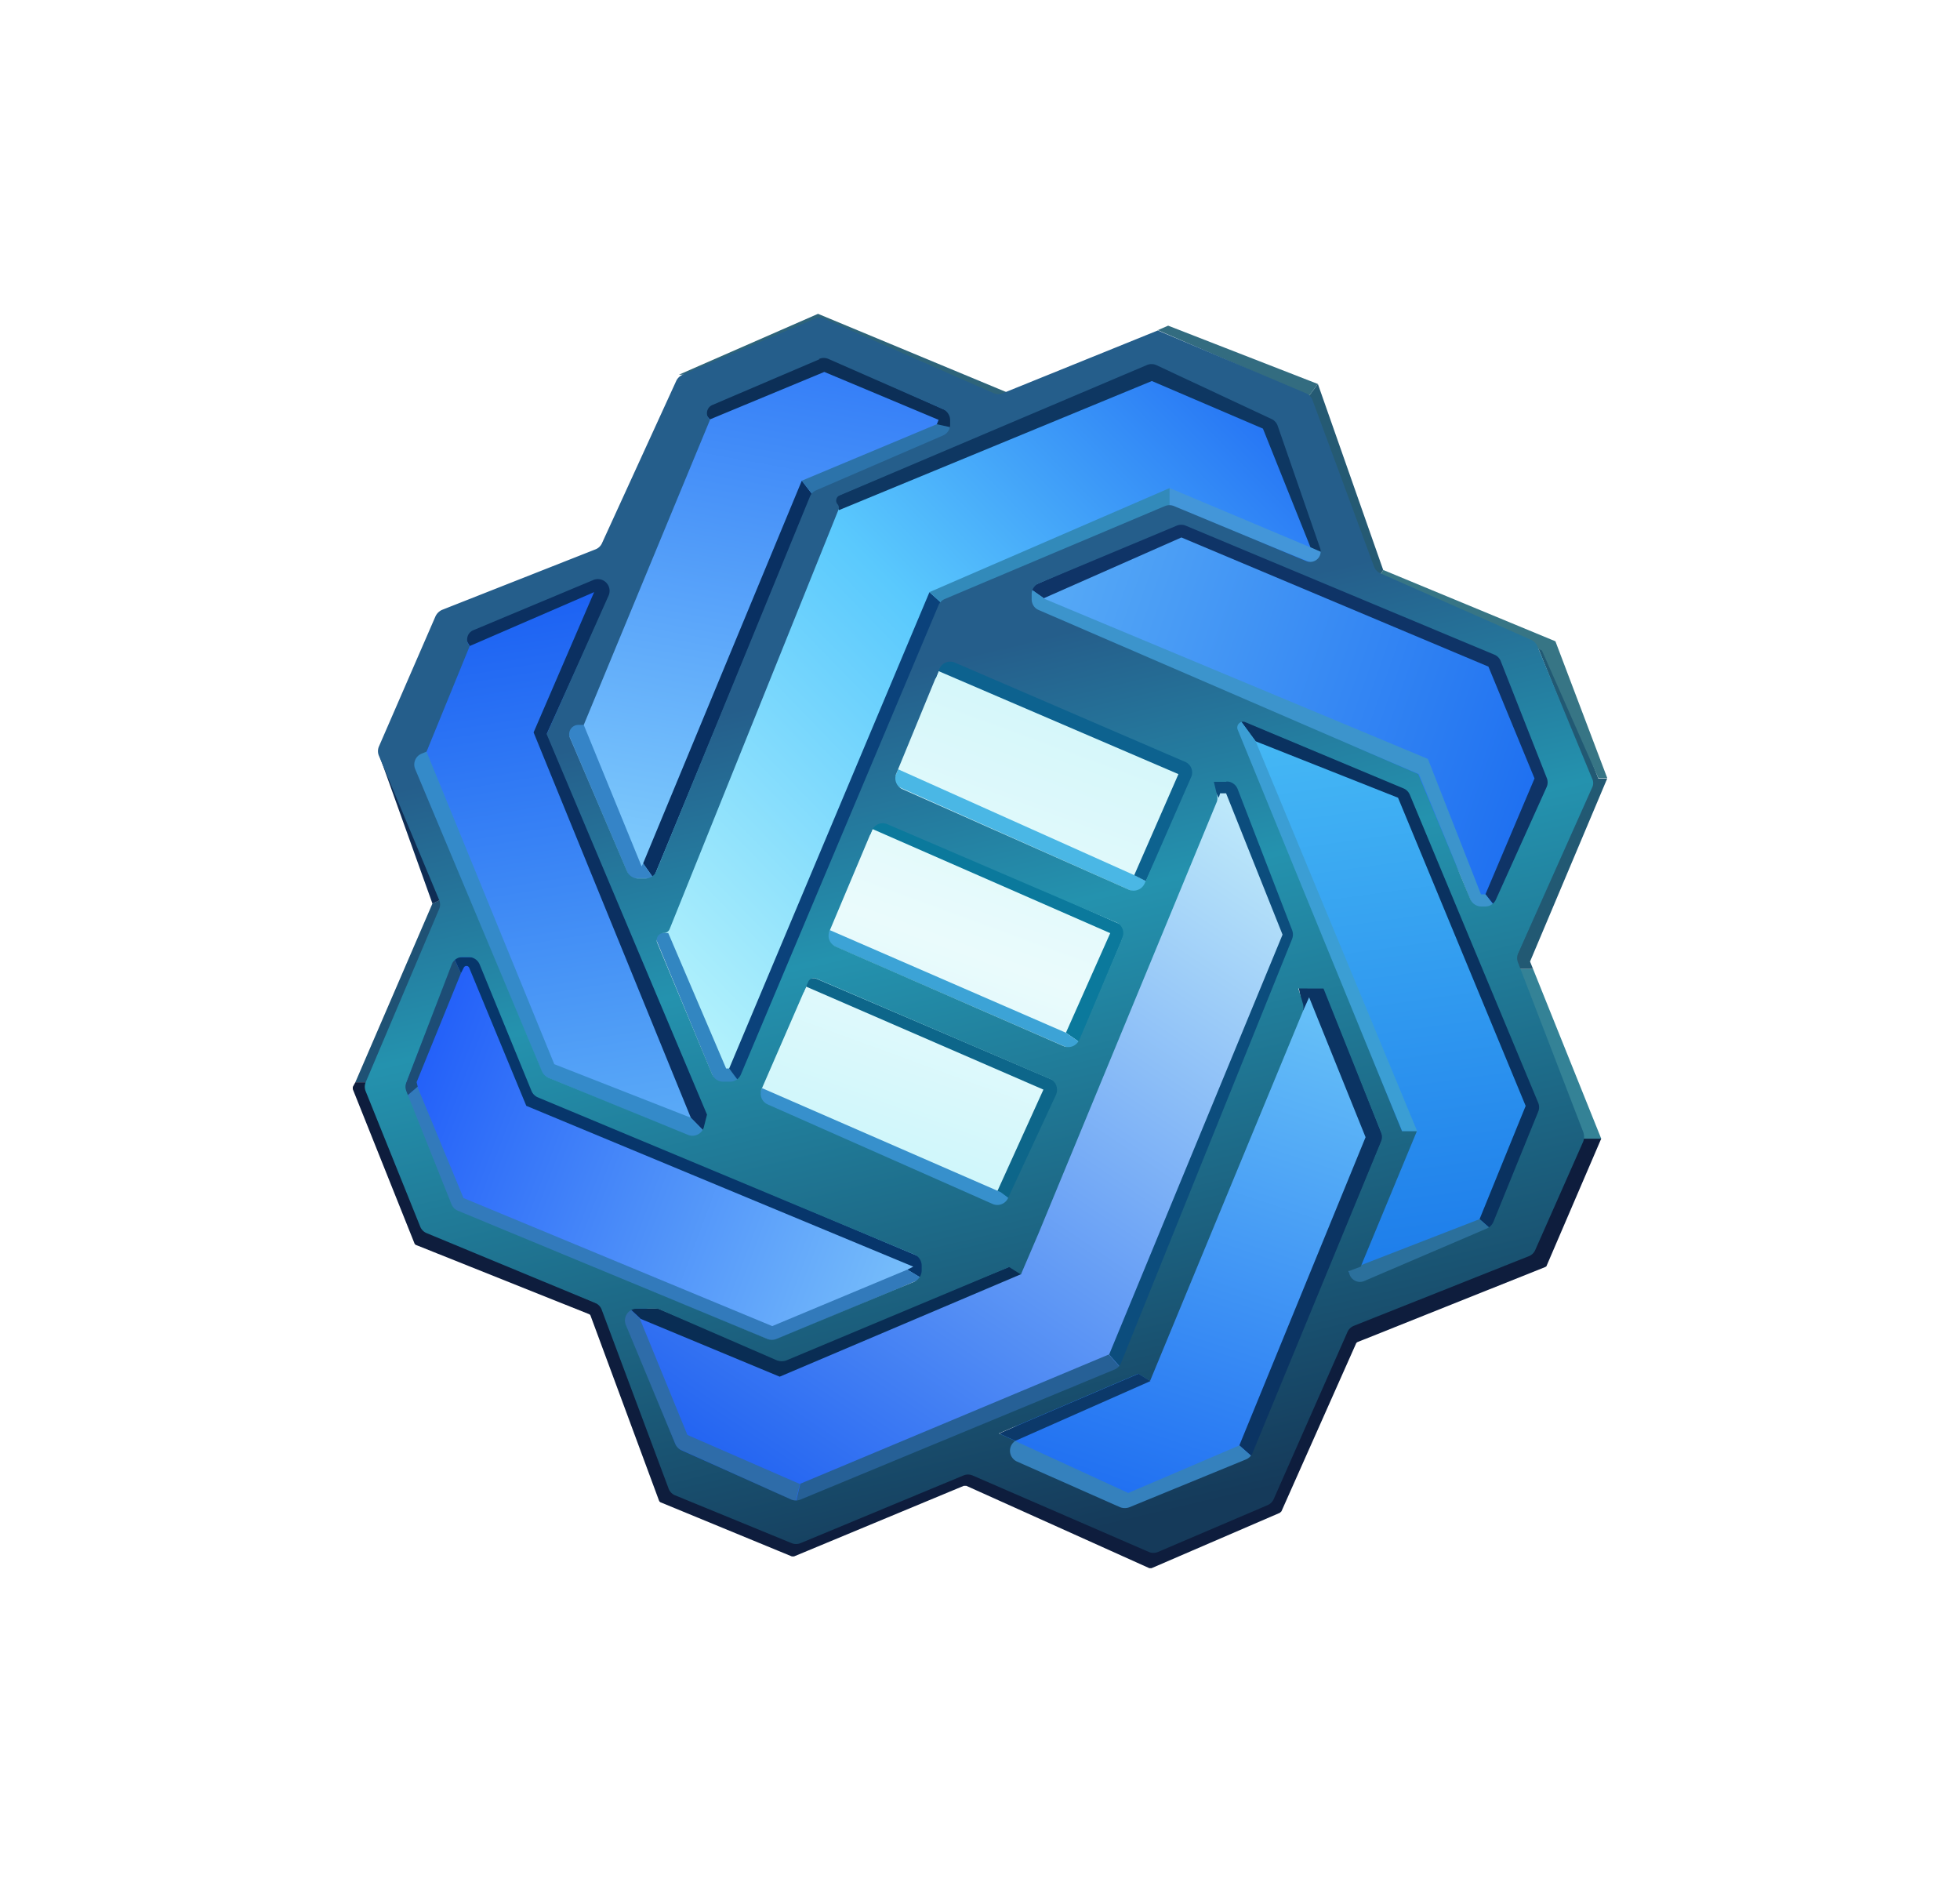 <svg xmlns="http://www.w3.org/2000/svg" width="25" height="24" fill="none" viewBox="0 0 25 24">
    <path fill="url(#GODS__a)" d="M5.648 8.121q1.057-.49 2.146-.908l-.607 2.165 1.59 3.792.47 1.652-2.4-1.002-1.76-4.217.566-1.482z"/>
    <path fill="url(#GODS__b)" d="m4.876 13.82.965-1.996 1.097 1.995 5.675 1.99-2.65 1.445-4.235-1.633z"/>
    <path fill="url(#GODS__c)" d="m16.66 12.05-.89-2.259-.3-.169-2.537 6.226-2.97 1.365-2.136-.66.715 2.071 1.629.796 4.183-1.977z"/>
    <path fill="url(#GODS__d)" d="m14.768 19.456-2.306-.988 2.005-1.139 2.344-5.105.964 2.24-1.628 4.348z"/>
    <path fill="url(#GODS__e)" d="m17.963 9.966-2.381-.875q1.117 2.694 2.174 5.412c.033.15-.48 1.529-.739 2.202l2.273-.838.659-1.553z"/>
    <path fill="url(#GODS__f)" d="m9.281 14.138 2.65-6.113 3.651 1.313-2.724 6.452-3.577-1.647z"/>
    <path fill="url(#GODS__g)" d="m14.9 6.567-2.287 1.14 5.332 2.122 1.157 2.244.866-2.033-.546-1.694-4.517-1.779z"/>
    <path fill="url(#GODS__h)" d="m16.434 5.16.738 2.033-.117.17-2.099-.833-2.838 1.214-2.837 6.4-.984-2.452 2.1-5.355 4.314-1.84z"/>
    <path fill="url(#GODS__i)" d="M7.145 9.302 8.754 5.18l1.779-.8 2.004 1.035-2.004.833-2.33 5.43-1.058-2.371z"/>
    <path fill="#4AB7E5" d="m14.618 11.236-.151-.076-3.012-1.35-.075.188 3.162 1.412z"/>
    <path fill="#2E6CA9" d="m8.64 18.468 1.507.682.056-.225-1.435-.626-.607-1.483-.132-.131-.094.131.701 1.652z"/>
    <path fill="#0B3463" d="m16.566 12.6.056.288.076-.17.72 1.784-1.61 3.93.17.15 1.665-4.08-.753-1.901z"/>
    <path fill="#3286C1" d="m9.413 13.762-.113-.136h-.038l-.738-1.727h-.189l.753 1.816a.188.188 0 0 0 .32.052z"/>
    <path fill="#0B427B" d="m12.006 7.688-.151-.136L9.3 13.627l.132.174 2.574-6.117z"/>
    <path fill="#328ABA" d="M14.919 6.224v.226l-2.913 1.237-.151-.136z"/>
    <path fill="#07366B" d="M6.1 12.205h-.315l.094.207.038-.075a.04.04 0 0 1 .014-.014.04.04 0 0 1 .038 0q.008.005.014.014l.73 1.765 4.936 2.051-.076.038.188.113v-.264l-4.955-2.09z"/>
    <path fill="#327ABB" d="m5.328 13.856-.132.114.565 1.458 4.09 1.675 1.91-.8-.188-.112-1.723.72-3.938-1.633-.589-1.422z"/>
    <path fill="#1D4D76" d="m5.785 12.205.094.207-.565 1.388.014.057-.132.113-.037-.113z"/>
    <path fill="#348AC9" d="m6.937 13.721 1.892.782.17-.057-.02-.019-.169-.174-1.74-.682-1.63-3.986h-.245l1.741 4.141z"/>
    <path fill="#0B3061" d="m7.936 7.231-2.038.852.094.155 1.586-.687-.772 1.789 2.005 4.912.226.231v-.282L6.976 9.354 7.94 7.23z"/>
    <path fill="#093062" d="m10.358 6.3-.131-.17-2.024 4.88.132.188 2.023-4.894z"/>
    <path fill="#0C2F57" d="m8.994 5.279.06.07 1.46-.606 1.458.611-.023.057.037.17.043-.02a.15.15 0 0 0 .094-.14v-.095c0-.042-.028-.08-.07-.099l-1.483-.663a.15.15 0 0 0-.117 0l-1.431.597a.075.075 0 0 0-.028.118"/>
    <path fill="#2C73AA" d="m10.358 6.3 1.694-.75a.12.12 0 0 0 .066-.103l-.17-.037-1.721.72z"/>
    <path fill="#1F5275" d="m5.686 11.442-.17.08-.983 2.278h.15l1.003-2.353z"/>
    <path fill="#0E1D3D" d="m4.5 13.861.033-.06h.15l-.014.06v.024l.73 1.779c0 .01.01.014.019.019l2.24.955.023.023.894 2.344.024.019 1.538.654h.029l2.164-.899a.04.04 0 0 1 .033 0l2.353.993h.029l1.449-.612.019-.023.988-2.212.023-.019 2.297-.917.019-.02.659-1.449h.225l-.696 1.62c0 .008-.01.013-.019.018l-2.39.955a.04.04 0 0 0-.024.024l-.95 2.136-.02.019-1.637.706h-.028l-2.334-1.05h-.033l-2.165.9H10.1l-1.67-.688a.04.04 0 0 1-.024-.023l-.875-2.363a.04.04 0 0 0-.024-.018l-2.202-.88a.04.04 0 0 1-.02-.024L4.5 13.89z"/>
    <path fill="#348296" d="m19.554 12.356.87 2.165h-.226l-.814-2.165z"/>
    <path fill="#225973" d="m19.516 12.262.038.094h-.17l-.056-.132.984-2.24-.72-1.788c.15.042.795 1.732.795 1.732h.113z"/>
    <path fill="#377585" d="m19.841 8.182.66 1.741h-.114l-.72-1.628-2.099-.913.076-.113 2.193.908z"/>
    <path fill="#255A73" d="m17.568 7.382.075-.113-.833-2.372-.113.151z"/>
    <path fill="#336C80" d="m14.9 4.153 1.91.744-.112.15-1.93-.837z"/>
    <path fill="#0E3762" d="m10.608 6.355.094.15 3.99-1.646 1.417.607.607 1.515.188.094V6.83l-.62-1.482-1.516-.706a.2.2 0 0 0-.155 0z"/>
    <path fill="#4396D9" d="m16.905 7.061-.188-.08-1.798-.757v.226l1.948.78z"/>
    <path fill="#0F3467" d="m13.31 7.626-.189-.132 1.948-.851 4.047 1.689.664 1.595-.697 1.647-.136-.17.626-1.477-.588-1.426-3.916-1.647-1.76.777z"/>
    <path fill="#3C94CC" d="m13.31 7.626-.189-.132.038.282 4.94 2.095.697 1.708h.283l-.132-.174h-.057l-.677-1.727-4.904-2.047z"/>
    <path fill="#0A3260" d="m16.015 9.453-.207-.282 2.174.908 1.685 4.061-.645 1.539-.15-.132.588-1.444-1.628-3.93z"/>
    <path fill="#3B9ED4" d="m16.016 9.453-.208-.282-.056.15 2.136 5.106h.189z"/>
    <path fill="#2B709C" d="m19.022 15.68-.15-.133-1.662.645v.245z"/>
    <path fill="#3581BD" d="m14.316 19.265 1.661-.682-.17-.15-1.416.606-1.647-.757v.263z"/>
    <path fill="#0C396A" d="m14.523 17.518-1.779.762.207.094 1.723-.762z"/>
    <path fill="#0C4D7D" d="m15.432 9.966.113.207.018-.056h.076l.72 1.802-2.212 5.355.15.17 2.25-5.506-.777-1.977h-.338z"/>
    <path fill="#266096" d="m10.152 19.156 4.141-1.713-.15-.17-3.935 1.648z"/>
    <path fill="#092D54" d="m8.17 16.817-.14-.132h.362l1.571.664 2.913-1.196.15.095-3.081 1.308-1.78-.74z"/>
    <path fill="#3584C7" d="m8.184 11.048.019-.037.132.188h-.301L7.2 9.24h.244z"/>
    <path fill="#0D628F" d="m15.031 9.872-3.058-1.313-.038.094-.118-.263h.301l3.144 1.364v.057l-.645 1.426-.15-.076z"/>
    <path fill="#0B799C" d="m10.966 10.479.132.169.032-.075 3.031 1.327-.565 1.27.17.118.532-1.27.075-.194-3.03-1.345z"/>
    <path fill="#3CA3D6" d="m13.765 13.287-.169-.117-3.012-1.309-.07.15 3.195 1.39z"/>
    <path fill="#0D668A" d="m12.914 15.316-.207-.094.602-1.327-3.026-1.313-.037.08-.15-.188h.3l3.144 1.345z"/>
    <path fill="#3790CC" d="m12.914 15.315-.15-.112-3.045-1.327-.075.169 3.214 1.407z"/>
    <path fill="#2E647A" d="m12.857 5.009-2.423-1.007-1.774.776h.357l1.417-.564 2.423.988z"/>
    <path fill="#0F2D54" d="m4.952 9.622-.104.038.668 1.863.17-.08z"/>
    <path fill="url(#GODS__j)" fill-rule="evenodd" d="M10.397 4.064a.15.15 0 0 1 .117 0l2.16.95a.15.15 0 0 0 .118 0l1.976-.8 1.887.8a.15.15 0 0 1 .085.085l.786 2.127c.014.038.047.07.08.085l1.93.851a.16.16 0 0 1 .074.08l.697 1.685a.13.13 0 0 1 0 .118l-.941 2.108a.15.15 0 0 0-.005.118l.833 2.164a.18.18 0 0 1 0 .123l-.612 1.383a.15.15 0 0 1-.085.08l-2.225.885a.15.15 0 0 0-.085.08l-.941 2.132a.15.15 0 0 1-.075.075l-1.398.597a.15.15 0 0 1-.122 0l-2.245-.974a.15.15 0 0 0-.118 0l-2.075.862a.15.15 0 0 1-.118 0l-1.491-.612a.15.15 0 0 1-.08-.094l-.847-2.264a.15.15 0 0 0-.08-.09l-2.156-.893a.15.15 0 0 1-.084-.09l-.692-1.717a.15.15 0 0 1 0-.118l.936-2.207a.15.15 0 0 0 0-.118L4.834 9.64a.15.15 0 0 1 0-.122l.72-1.657a.17.17 0 0 1 .085-.084l1.958-.772a.15.15 0 0 0 .08-.075l.95-2.076a.16.16 0 0 1 .08-.075l1.685-.715zm6.809 12.14c0 .104.103.17.193.133l1.562-.669a.17.17 0 0 0 .085-.08l.574-1.411a.15.15 0 0 0 0-.114l-1.638-3.929a.15.15 0 0 0-.08-.08l-2.023-.847a.075.075 0 0 0-.094.094l2.098 5.125h.189l-.716 1.727-.15.056zm-3.953-8.766a.15.15 0 0 0-.094.141v.061c0 .061.033.118.094.141l4.837 2.09.664 1.595c.023.056.08.094.141.094h.047a.15.15 0 0 0 .141-.094l.645-1.43a.15.15 0 0 0 0-.118l-.588-1.492a.15.15 0 0 0-.085-.08l-3.93-1.642a.15.15 0 0 0-.117 0zm-2.805-2.861a.15.15 0 0 1 .118 0l1.459.64c.056.023.094.08.094.14v.057a.15.15 0 0 1-.094.141l-1.614.697a.15.15 0 0 0-.08.08l-1.958 4.776a.15.15 0 0 1-.141.094h-.094a.15.15 0 0 1-.141-.094l-.725-1.694a.118.118 0 0 1 .108-.17h.066l1.61-3.89a.113.113 0 0 1 .032-.19l1.365-.583zm1.6 3.063a.15.15 0 0 0-.08.085L9.451 13.7a.15.15 0 0 1-.142.094h-.084a.15.15 0 0 1-.141-.094l-.702-1.68a.09.09 0 0 1 .08-.122.08.08 0 0 0 .08-.052l2.151-5.341a.07.07 0 0 0-.01-.075.07.07 0 0 1-.015-.064.07.07 0 0 1 .044-.049l3.915-1.661a.15.15 0 0 1 .122 0l1.469.687a.15.15 0 0 1 .08.09l.54 1.557a.132.132 0 0 1-.178.164l-1.685-.7a.15.15 0 0 0-.117 0zm3.595 2.325c.062 0 .118.037.142.094l.696 1.802a.16.16 0 0 1 0 .113l-2.184 5.412a.15.15 0 0 1-.084.08l-4 1.656a.15.15 0 0 1-.122 0l-1.403-.63a.15.15 0 0 1-.075-.08l-.63-1.515a.15.15 0 0 1 .14-.208h.236c.019 0 .037 0 .056.01l1.497.65a.18.18 0 0 0 .117 0l2.843-1.191.15.094.226-.527 2.273-5.501a.15.15 0 0 0 0-.094l-.038-.16h.16zm-2.71 8.423a.15.15 0 0 0-.02.203.15.15 0 0 0 .058.047l1.317.583a.17.17 0 0 0 .118 0l1.492-.612a.16.16 0 0 0 .08-.084l1.637-3.967a.15.15 0 0 0 0-.118l-.734-1.835h-.32l.056.188a.17.17 0 0 1 0 .108l-1.948 4.71-.15-.093-1.779.762.207.094zm-.075-3.11a.15.15 0 0 1-.198.075l-2.87-1.27a.15.15 0 0 1-.076-.194l.593-1.364a.08.08 0 0 1 .073-.053.1.1 0 0 1 .03.006l2.98 1.28c.08.033.112.122.08.202zm.908-2.02a.15.15 0 0 1-.084.084.15.15 0 0 1-.119-.003l-2.908-1.27a.15.15 0 0 1-.075-.194l.541-1.284a.15.15 0 0 1 .198-.08l2.917 1.251a.147.147 0 0 1 .08.193l-.019.052-.527 1.247zm.833-1.99a.15.15 0 0 1-.086.08.15.15 0 0 1-.117-.004l-2.884-1.28a.15.15 0 0 1-.081-.083.15.15 0 0 1 .001-.115l.55-1.336a.15.15 0 0 1 .198-.08l2.936 1.265a.147.147 0 0 1 .076.198zm-9.417 2.645a.15.15 0 0 1 0-.108l.58-1.506a.145.145 0 0 1 .14-.094h.076c.06 0 .117.037.14.094l.66 1.61c.014.037.047.07.08.084l4.804 2.005c.057.023.094.08.094.14v.067a.16.16 0 0 1-.094.14l-1.76.73a.15.15 0 0 1-.113 0l-3.952-1.637a.15.15 0 0 1-.08-.085zm1.789-4.555 2.047 4.856-.038.15a.15.15 0 0 1-.202.109l-1.784-.73a.15.15 0 0 1-.08-.08L5.295 9.806a.15.15 0 0 1 .09-.198l.056-.023.55-1.346a.127.127 0 0 1 .048-.203l1.53-.64a.15.15 0 0 1 .192.203l-.786 1.76z" clip-rule="evenodd"/>
    <defs>
        <linearGradient id="GODS__a" x1="10.147" x2="12.352" y1="5.873" y2="19.531" gradientUnits="userSpaceOnUse">
            <stop stop-color="#1155F2"/>
            <stop offset="1" stop-color="#8FE7FB"/>
        </linearGradient>
        <linearGradient id="GODS__b" x1="5.901" x2="20.394" y1="7.911" y2="13.357" gradientUnits="userSpaceOnUse">
            <stop stop-color="#114CF9"/>
            <stop offset=".72" stop-color="#9AE5FA"/>
            <stop offset="1" stop-color="#52C9FA"/>
        </linearGradient>
        <linearGradient id="GODS__c" x1="18.684" x2="9.298" y1="5.893" y2="19.784" gradientUnits="userSpaceOnUse">
            <stop stop-color="#5BDDFB"/>
            <stop offset=".23" stop-color="#D2FAFB"/>
            <stop offset="1" stop-color="#1659F1"/>
        </linearGradient>
        <linearGradient id="GODS__d" x1="17.935" x2="13.685" y1="7.145" y2="20.017" gradientUnits="userSpaceOnUse">
            <stop stop-color="#4ED3F9"/>
            <stop offset=".23" stop-color="#82E0FA"/>
            <stop offset="1" stop-color="#1563F1"/>
        </linearGradient>
        <linearGradient id="GODS__e" x1="9.483" x2="11.319" y1="5.763" y2="19.007" gradientUnits="userSpaceOnUse">
            <stop stop-color="#5EDEFB"/>
            <stop offset="1" stop-color="#136DE8"/>
        </linearGradient>
        <linearGradient id="GODS__f" x1="15.505" x2="10.881" y1="6.27" y2="18.914" gradientUnits="userSpaceOnUse">
            <stop stop-color="#73E2FC"/>
            <stop offset=".25" stop-color="#D5F7FA"/>
            <stop offset=".49" stop-color="#EAFBFC"/>
            <stop offset=".72" stop-color="#CCF6FB"/>
            <stop offset="1" stop-color="#83E9FB"/>
        </linearGradient>
        <linearGradient id="GODS__g" x1="19.435" x2="6.389" y1="14.092" y2="9.553" gradientUnits="userSpaceOnUse">
            <stop stop-color="#1566F0"/>
            <stop offset="1" stop-color="#87DCFB"/>
        </linearGradient>
        <linearGradient id="GODS__h" x1="18.76" x2="6.511" y1="6.96" y2="18.888" gradientUnits="userSpaceOnUse">
            <stop stop-color="#1E68F3"/>
            <stop offset=".33" stop-color="#5AC9FD"/>
            <stop offset=".7" stop-color="#BAF5FC"/>
            <stop offset="1" stop-color="#50CFFB"/>
        </linearGradient>
        <linearGradient id="GODS__i" x1="12.5" x2="9.826" y1="4.014" y2="18.78" gradientUnits="userSpaceOnUse">
            <stop stop-color="#2972F7"/>
            <stop offset=".63" stop-color="#93E0FD"/>
            <stop offset="1" stop-color="#8ADAFC"/>
        </linearGradient>
        <linearGradient id="GODS__j" x1="12.99" x2="15.583" y1="8.2" y2="19.127" gradientUnits="userSpaceOnUse">
            <stop stop-color="#255E8B"/>
            <stop offset=".3" stop-color="#2492AE"/>
            <stop offset="1" stop-color="#153A5A"/>
        </linearGradient>
    </defs>
</svg>
